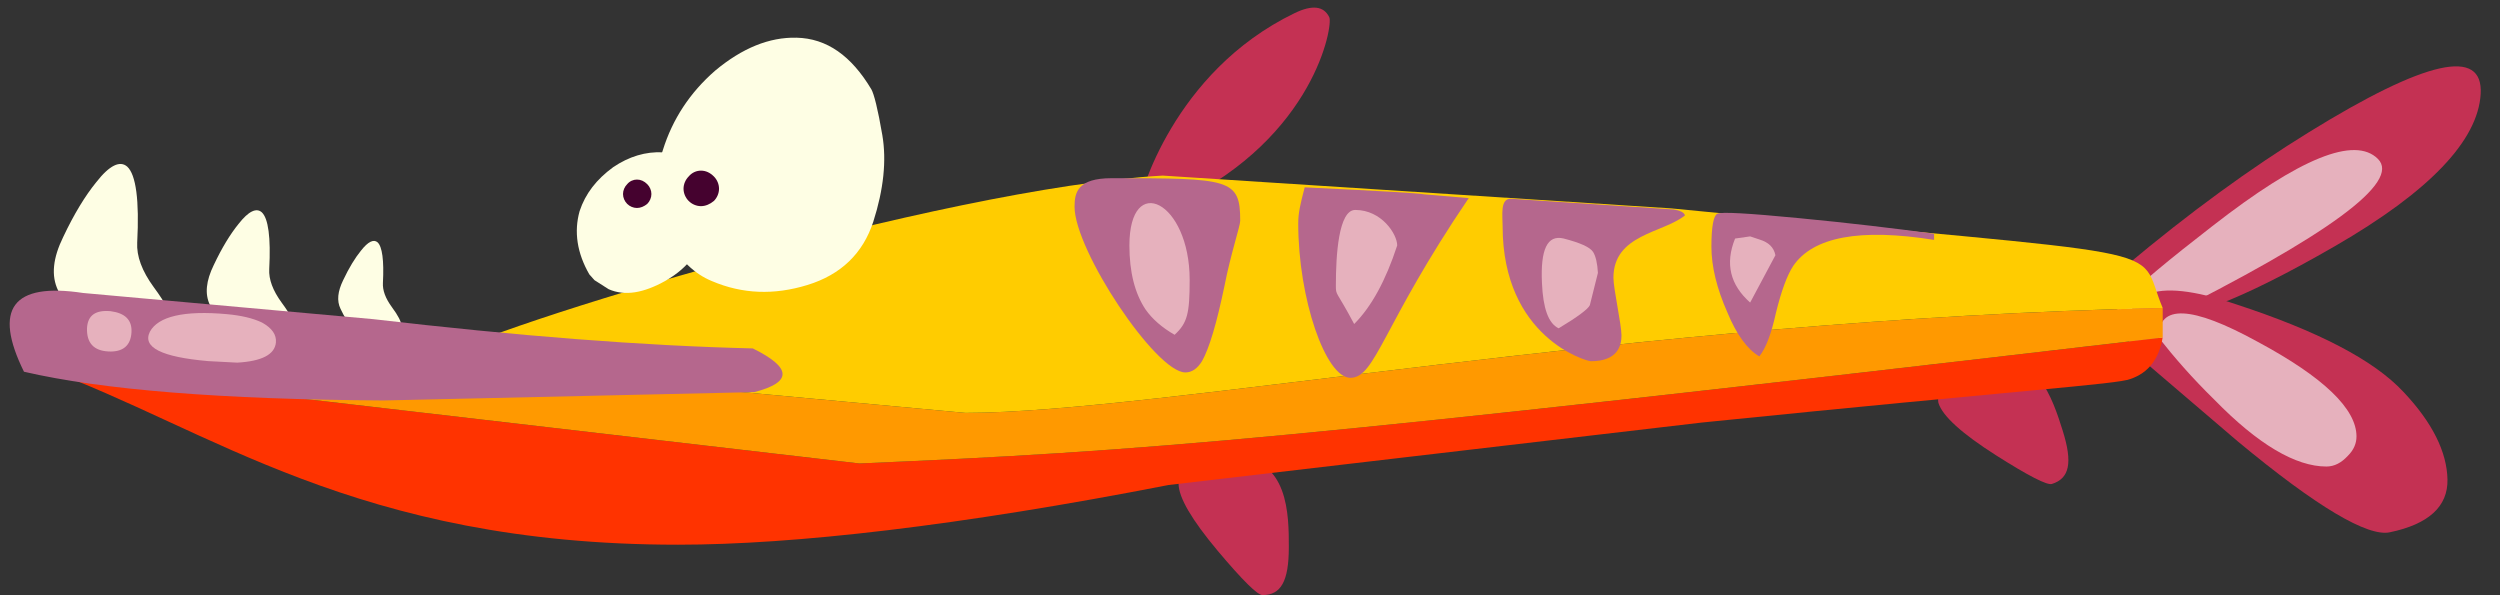 <?xml version="1.0" encoding="utf-8"?>
<!-- Generator: flash2svg, http://dissentgraphics.com/tools/flash2svg -->
<svg xmlns:xlink="http://www.w3.org/1999/xlink" id="fish-7" image-rendering="optimizeSpeed" baseProfile="basic" version="1.1" style="background-color:#00ffff" x="0px" y="0px" width="126px" height="30px" viewBox="0 0 126 30" enable-background="new 0 0 126 30" xmlns="http://www.w3.org/2000/svg">
  <rect x="0" y="0" width="126" height="30" fill="#333333" stroke="none"/>
  <defs transform="matrix(1 0 0 1 0 0) "/>
  <g id="Layer.__201">
    <g id="sprite.__20155_1" overflow="visible">
      <g id="Layer.__343">
        <g id="sprite.__20165_3" overflow="visible">
          <g id="Layer.__344">
            <g id="shape.__20151_6" overflow="visible">
              <g id="Layer.__345">
                <g id="shape132">
                  <path id="path115" fill="#C43153" fill-opacity="1" d="M103.956,21.692 C103.475,20.168 102.595,17.378 99.934,18.218 97.662,18.936 97.626,20.083 97.7,20.316 Q98.009,21.298 100.604,22.95 103.055,24.505 103.417,24.391 C104.295,24.114 104.478,23.345 103.956,21.692z"/>
                </g>
              </g>
            </g>
          </g>
        </g>
      </g>
      <g id="Layer.__346">
        <g id="sprite.__20165_4" overflow="visible">
          <g id="Layer.__347">
            <g id="shape.__20151_7" overflow="visible">
              <g id="Layer.__348">
                <g id="shape133">
                  <path id="path116" fill="#C43153" fill-opacity="1" d="M64.957,27.579 C64.957,25.979 64.957,23.05 62.165,23.05 59.78,23.05 59.4,24.135 59.4,24.379 Q59.4,25.409 61.379,27.769 63.25,29.992 63.629,29.992 C64.551,29.992 64.957,29.314 64.957,27.579z"/>
                </g>
              </g>
            </g>
          </g>
        </g>
      </g>
      <g id="Layer.__349">
        <g id="sprite.__20168_2" overflow="visible">
          <g id="Layer.__350">
            <g id="shape.__20153_4" overflow="visible">
              <g id="Layer.__351">
                <g id="shape134">
                  <path id="path117" fill="#C43153" fill-opacity="1" d="M66.996,0.869 Q66.583,0.015 65.243,0.664 C59.076,3.648 57.431,10.01 57.467,10.083 57.703,10.571 57.762,10.632 57.978,10.829 L59.464,10.17 C66.239,6.891 67.196,1.283 66.996,0.869z"/>
                </g>
              </g>
            </g>
          </g>
        </g>
      </g>
    </g>
    <g id="sprite.__20157_1" overflow="visible">
      <g id="Layer.__352">
        <g id="sprite.__20170_2" overflow="visible">
          <g id="Layer.__353">
            <g id="shape.__20155_4" overflow="visible">
              <g id="Layer.__354">
                <g id="shape135">
                  <path id="path118" fill="#C43153" fill-opacity="1" d="M107.134,13.411 Q106.673,15.146 108.598,15.851 C109.872,16.312 112.881,15.173 117.679,12.407 122.424,9.668 124.89,7.092 125.026,4.733 125.162,2.374 122.261,3.025 116.378,6.658 113.423,8.475 110.333,10.726 107.134,13.411z"/>
                </g>
              </g>
              <g id="Layer.__355">
                <g id="shape136">
                  <path id="path119" fill="#E6B1BD" fill-opacity="1" d="M107.378,15.657 Q109.872,14.844 108.869,16.091 C117.354,11.861 121.014,9.176 119.848,8.01 118.682,6.844 115.917,7.956 111.498,11.4 107.08,14.817 105.724,16.227 107.378,15.657z"/>
                </g>
              </g>
            </g>
          </g>
        </g>
      </g>
      <g id="Layer.__356">
        <g id="sprite.__20172_2" overflow="visible">
          <g id="Layer.__357">
            <g id="shape.__20157_4" overflow="visible">
              <g id="Layer.__358">
                <g id="shape137">
                  <path id="path120" fill="#C43153" fill-opacity="1" d="M107.386,17.633 L112.78,22.243 C116.765,25.551 119.341,27.07 120.452,26.826 122.404,26.419 123.38,25.524 123.353,24.168 123.326,22.785 122.594,21.294 121.13,19.748 119.639,18.148 116.82,16.684 112.672,15.328 108.497,13.918 106.735,14.677 107.386,17.633z"/>
                </g>
              </g>
              <g id="Layer.__359">
                <g id="shape138">
                  <path id="path121" fill="#E6B1BD" fill-opacity="1" d="M113.779,17.222 Q108.791,14.483 108.791,17.005 C109.577,18.008 110.499,19.066 111.61,20.151 113.806,22.401 115.704,23.513 117.249,23.513 117.656,23.513 118.008,23.323 118.334,22.971 118.632,22.673 118.767,22.347 118.767,21.995 118.767,20.612 117.114,19.012 113.779,17.222z"/>
                </g>
              </g>
            </g>
          </g>
        </g>
      </g>
    </g>
    <g id="sprite.__20159_1" overflow="visible">
      <g id="Layer.__360">
        <g id="sprite.__20174_2" overflow="visible">
          <g id="Layer.__361">
            <g id="shape.__20159_4" overflow="visible">
              <g id="Layer.__362">
                <g id="shape139">
                  <path id="path122" fill="#FF3300" fill-opacity="1" d="M85.767,21.297 C102.033,19.643 106.668,19.372 107.373,19.101 Q108.729,18.64 109,16.999 L109,17.012 C64.567,22.219 57.763,22.734 43.313,23.358 L2.27,18.585 C10.538,21.568 17.885,27.453 34.178,27.453 40.006,27.453 48.329,26.504 58.901,24.443 L85.767,21.297z"/>
                  <path id="path123" fill="#FF9900" fill-opacity="1" d="M109,16.999 L109,15.507 L109,15.521 C82.378,16.09 58.359,20.809 48.654,20.809 L33.202,19.372 2.27,18.585 43.313,23.358 C57.763,22.734 64.567,22.219 109,17.012"/>
                  <path id="path124" fill="#FFCC00" fill-opacity="1" d="M109,15.521 C107.563,12.131 110.626,13.108 84.249,10.504 L58.603,8.85 C47.407,9.474 24.201,16.606 22.195,18.043 L33.202,19.372 48.654,20.809 C58.359,20.809 82.378,16.09 109,15.521z"/>
                </g>
              </g>
            </g>
          </g>
          <g id="Masked.__20Layer.__2010.__20-.__204">
            <g id="shape.__20161_4" overflow="visible">
              <g id="Layer.__363">
                <g id="shape140">
                  <path id="path125" fill="#B5678D" fill-opacity="1" d="M61.721,14.378 C62.019,12.832 62.507,11.395 62.507,11.124 62.507,9.008 61.992,8.981 56.028,8.981 54.32,8.981 54.157,9.686 54.157,10.419 54.157,12.615 58.251,18.771 59.742,18.771 Q60.23,18.771 60.582,18.201 61.124,17.252 61.721,14.378z"/>
                </g>
              </g>
              <g id="Layer.__364">
                <g id="shape141">
                  <path id="path126" fill="#B5678D" fill-opacity="1" d="M71.774,9.795 Q71.449,9.714 65.756,9.442 C65.539,10.283 65.431,10.717 65.431,11.259 65.431,15.056 66.813,19.042 68.06,19.042 69.334,19.042 69.66,16.412 74.024,9.985 L71.774,9.795z"/>
                </g>
              </g>
              <g id="Layer.__365">
                <g id="shape142">
                  <path id="path127" fill="#E6B1BD" fill-opacity="1" d="M56.922,12.371 Q56.922,14.378 57.736,15.598 58.251,16.33 59.2,16.873 C59.85,16.276 59.959,15.788 59.959,14.107 59.959,10.147 56.922,8.656 56.922,12.371z"/>
                </g>
              </g>
              <g id="Layer.__366">
                <g id="shape143">
                  <path id="path128" fill="#E6B1BD" fill-opacity="1" d="M68.25,16.33 Q69.551,15.029 70.419,12.371 C70.419,11.802 69.633,10.581 68.304,10.581 67.464,10.581 67.328,12.859 67.328,14.378 67.328,14.92 67.328,14.595 68.25,16.33z"/>
                </g>
              </g>
              <g id="Layer.__367">
                <g id="shape144">
                  <path id="path129" fill="#B5678D" fill-opacity="1" d="M81.317,14.002 C81.317,11.806 83.811,11.752 84.922,10.857 Q84.868,10.64 84.353,10.558 L76.139,10.016 C75.597,10.016 75.732,10.857 75.732,11.399 L75.732,10.504 L75.732,11.399 C75.732,17.012 79.961,18.206 80.178,18.206 81.534,18.206 81.723,17.419 81.723,16.904 81.723,16.362 81.317,14.545 81.317,14.002z"/>
                </g>
              </g>
              <g id="Layer.__368">
                <g id="shape145">
                  <path id="path130" fill="#E6B1BD" fill-opacity="1" d="M80.128,15.381 L80.535,13.754 C80.508,13.266 80.426,12.913 80.291,12.697 80.128,12.452 79.64,12.236 78.8,12.019 77.987,11.829 77.634,12.561 77.715,14.269 77.77,15.544 78.041,16.303 78.556,16.547 79.505,15.978 80.047,15.571 80.128,15.381z"/>
                </g>
              </g>
              <g id="Layer.__369">
                <g id="shape146">
                  <path id="path131" fill="#B5678D" fill-opacity="1" d="M97.478,12.091 L97.478,11.779 C95.472,11.508 93.195,11.236 90.647,10.992 88.098,10.748 86.743,10.667 86.553,10.775 86.363,10.857 86.255,11.426 86.255,12.43 86.255,13.433 86.526,14.545 87.068,15.765 87.529,16.877 88.071,17.609 88.668,17.962 Q89.156,17.365 89.508,15.765 89.915,14.111 90.376,13.406 91.879,11.199 97.478,12.091z"/>
                </g>
              </g>
              <g id="Layer.__370">
                <g id="shape147">
                  <path id="path132" fill="#E6B1BD" fill-opacity="1" d="M88.207,11.914 L87.448,12.023 C86.933,13.297 87.204,14.355 88.207,15.25 L89.481,12.863 C89.4,12.457 89.129,12.213 88.695,12.077 88.532,12.023 88.37,11.969 88.207,11.914z"/>
                </g>
              </g>
            </g>
          </g>
        </g>
      </g>
    </g>
    <g id="sprite.__20161_1" overflow="visible">
      <g id="Layer.__371">
        <g id="sprite.__20176_2" overflow="visible">
          <g id="Layer.__372">
            <g id="shape.__20163_10" overflow="visible">
              <g id="Layer.__373">
                <g id="shape148">
                  <path id="path133" fill="#FEFEE4" fill-opacity="1" d="M7.746,14.469 Q6.86,13.255 6.915,12.226 C7.028,10.087 6.852,8.801 6.412,8.398 6.049,8.08 5.52,8.324 4.85,9.184 4.299,9.861 3.734,10.781 3.184,11.947 2.666,13.005 2.565,13.896 2.932,14.648 3.272,15.4 3.749,16.131 4.363,16.842 4.977,17.553 5.696,17.809 6.52,17.635 7.343,17.462 7.897,17.247 8.209,16.992 8.466,16.761 8.616,16.497 8.633,16.172 8.649,15.875 8.354,15.289 7.746,14.469z"/>
                </g>
              </g>
            </g>
            <g id="shape.__20163_11" overflow="visible">
              <g id="Layer.__374">
                <g id="shape149">
                  <path id="path134" fill="#FEFEE4" fill-opacity="1" d="M14.192,15.247 Q13.528,14.337 13.569,13.566 C13.654,11.964 13.522,11.001 13.192,10.698 12.92,10.46 12.524,10.643 12.022,11.287 11.609,11.794 11.186,12.484 10.774,13.357 10.386,14.15 10.31,14.818 10.585,15.382 10.84,15.945 11.197,16.492 11.657,17.025 12.117,17.558 12.656,17.75 13.273,17.62 13.89,17.49 14.305,17.328 14.539,17.137 14.731,16.965 14.844,16.767 14.856,16.524 14.868,16.3 14.647,15.861 14.192,15.247z"/>
                </g>
              </g>
            </g>
            <g id="shape.__20163_12" overflow="visible">
              <g id="Layer.__375">
                <g id="shape150">
                  <path id="path135" fill="#FEFEE4" fill-opacity="1" d="M19.744,15.469 Q19.269,14.818 19.299,14.266 C19.359,13.119 19.265,12.43 19.029,12.213 18.834,12.043 18.551,12.174 18.191,12.635 17.896,12.998 17.593,13.491 17.298,14.116 17.02,14.684 16.966,15.162 17.163,15.565 17.345,15.968 17.601,16.36 17.93,16.742 18.259,17.123 18.645,17.26 19.087,17.167 19.528,17.074 19.826,16.959 19.993,16.822 20.131,16.698 20.211,16.557 20.22,16.383 20.228,16.223 20.07,15.909 19.744,15.469z"/>
                </g>
              </g>
            </g>
          </g>
          <g id="Layer.__376">
            <g id="sprite.__20183_4" overflow="visible">
              <g id="Layer.__377">
                <g id="shape.__20171_7" overflow="visible">
                  <g id="Layer.__378">
                    <g id="shape151">
                      <path id="path136" fill="#B5678D" fill-opacity="1" d="M38.014,19.763 Q40.903,19.02 37.941,17.56 C32.41,17.429 26.031,16.928 18.802,16.084 L4.187,14.766 C0.633,14.225 -0.36,15.557 1.208,18.735 5.15,19.65 11.177,20.132 19.317,20.184 L38.014,19.763z"/>
                    </g>
                  </g>
                  <g id="Layer.__379">
                    <g id="shape152">
                      <path id="path137" fill="#E6B1BD" fill-opacity="1" d="M13.905,17.268 Q13.964,16.673 13.199,16.253 C12.749,16.039 12.159,15.899 11.43,15.833 9.269,15.637 7.976,15.949 7.556,16.714 7.161,17.507 8.139,17.994 10.49,18.2 L11.952,18.277 C13.204,18.208 13.846,17.862 13.905,17.268z"/>
                    </g>
                  </g>
                  <g id="Layer.__380">
                    <g id="shape153">
                      <path id="path138" fill="#E6B1BD" fill-opacity="1" d="M4.385,16.543 Q4.353,17.655 5.463,17.714 C6.194,17.752 6.591,17.42 6.627,16.743 6.66,16.121 6.298,15.776 5.57,15.683 4.814,15.616 4.419,15.893 4.385,16.543z"/>
                    </g>
                  </g>
                </g>
              </g>
            </g>
          </g>
        </g>
      </g>
    </g>
    <g id="sprite.__20163_1" overflow="visible">
      <g id="Layer.__381">
        <g id="sprite.__20178_2" overflow="visible">
          <g id="Layer.__382">
            <g id="shape.__20167_4" overflow="visible">
              <g id="Layer.__383">
                <g id="shape154">
                  <path id="path139" fill="#FEFEE4" fill-opacity="1" d="M33.409,7.677 Q32.108,7.612 30.904,8.426 C30.058,9.044 29.505,9.76 29.213,10.638 28.92,11.68 29.083,12.754 29.701,13.827 L29.961,14.12 30.677,14.576 C31.49,14.934 32.433,14.771 33.539,14.153 34.743,13.469 35.426,12.493 35.654,11.224 35.849,10.248 35.751,9.434 35.394,8.816 34.971,8.1 34.32,7.71 33.409,7.677z"/>
                </g>
              </g>
              <g id="Layer.__384">
                <g id="shape155">
                  <path id="path140" fill="#FEFEE4" fill-opacity="1" d="M44.014,11.174 Q44.795,8.734 44.47,6.814 C44.242,5.479 44.047,4.731 43.917,4.503 42.908,2.811 41.672,1.933 40.143,1.9 38.777,1.867 37.41,2.421 36.044,3.56 34.775,4.666 33.897,6 33.409,7.562 32.824,9.287 32.889,10.751 33.637,11.988 34.255,13.094 35.003,13.81 35.882,14.168 37.41,14.819 39.004,14.884 40.696,14.363 42.388,13.843 43.494,12.769 44.014,11.174z"/>
                </g>
              </g>
            </g>
          </g>
        </g>
      </g>
      <g id="Layer.__385">
        <g id="sprite.__20180_3" overflow="visible">
          <g id="Layer.__386">
            <g id="shape.__20169_6" overflow="visible">
              <g id="Layer.__387">
                <g id="shape156">
                  <path id="path141" fill="#45022F" fill-opacity="1" d="M35.979,8.893 Q35.686,8.6 35.328,8.6 C35.101,8.6 34.873,8.698 34.71,8.893 34.548,9.056 34.45,9.283 34.45,9.511 34.45,9.739 34.548,9.967 34.71,10.129 34.873,10.292 35.101,10.39 35.328,10.39 35.556,10.39 35.784,10.292 35.979,10.129 36.142,9.967 36.239,9.739 36.239,9.511 36.239,9.283 36.142,9.056 35.979,8.893z"/>
                </g>
              </g>
            </g>
          </g>
        </g>
      </g>
      <g id="Layer.__388">
        <g id="sprite.__20180_4" overflow="visible">
          <g id="Layer.__389">
            <g id="shape.__20169_7" overflow="visible">
              <g id="Layer.__390">
                <g id="shape157">
                  <path id="path142" fill="#45022F" fill-opacity="1" d="M32.623,9.284 Q32.389,9.05 32.103,9.05 C31.92,9.05 31.738,9.128 31.608,9.284 31.478,9.414 31.4,9.597 31.4,9.779 31.4,9.961 31.478,10.143 31.608,10.274 31.738,10.404 31.92,10.482 32.103,10.482 32.285,10.482 32.467,10.404 32.623,10.274 32.753,10.143 32.831,9.961 32.831,9.779 32.831,9.597 32.753,9.414 32.623,9.284z"/>
                </g>
              </g>
            </g>
          </g>
        </g>
      </g>
    </g>
  </g>
</svg>